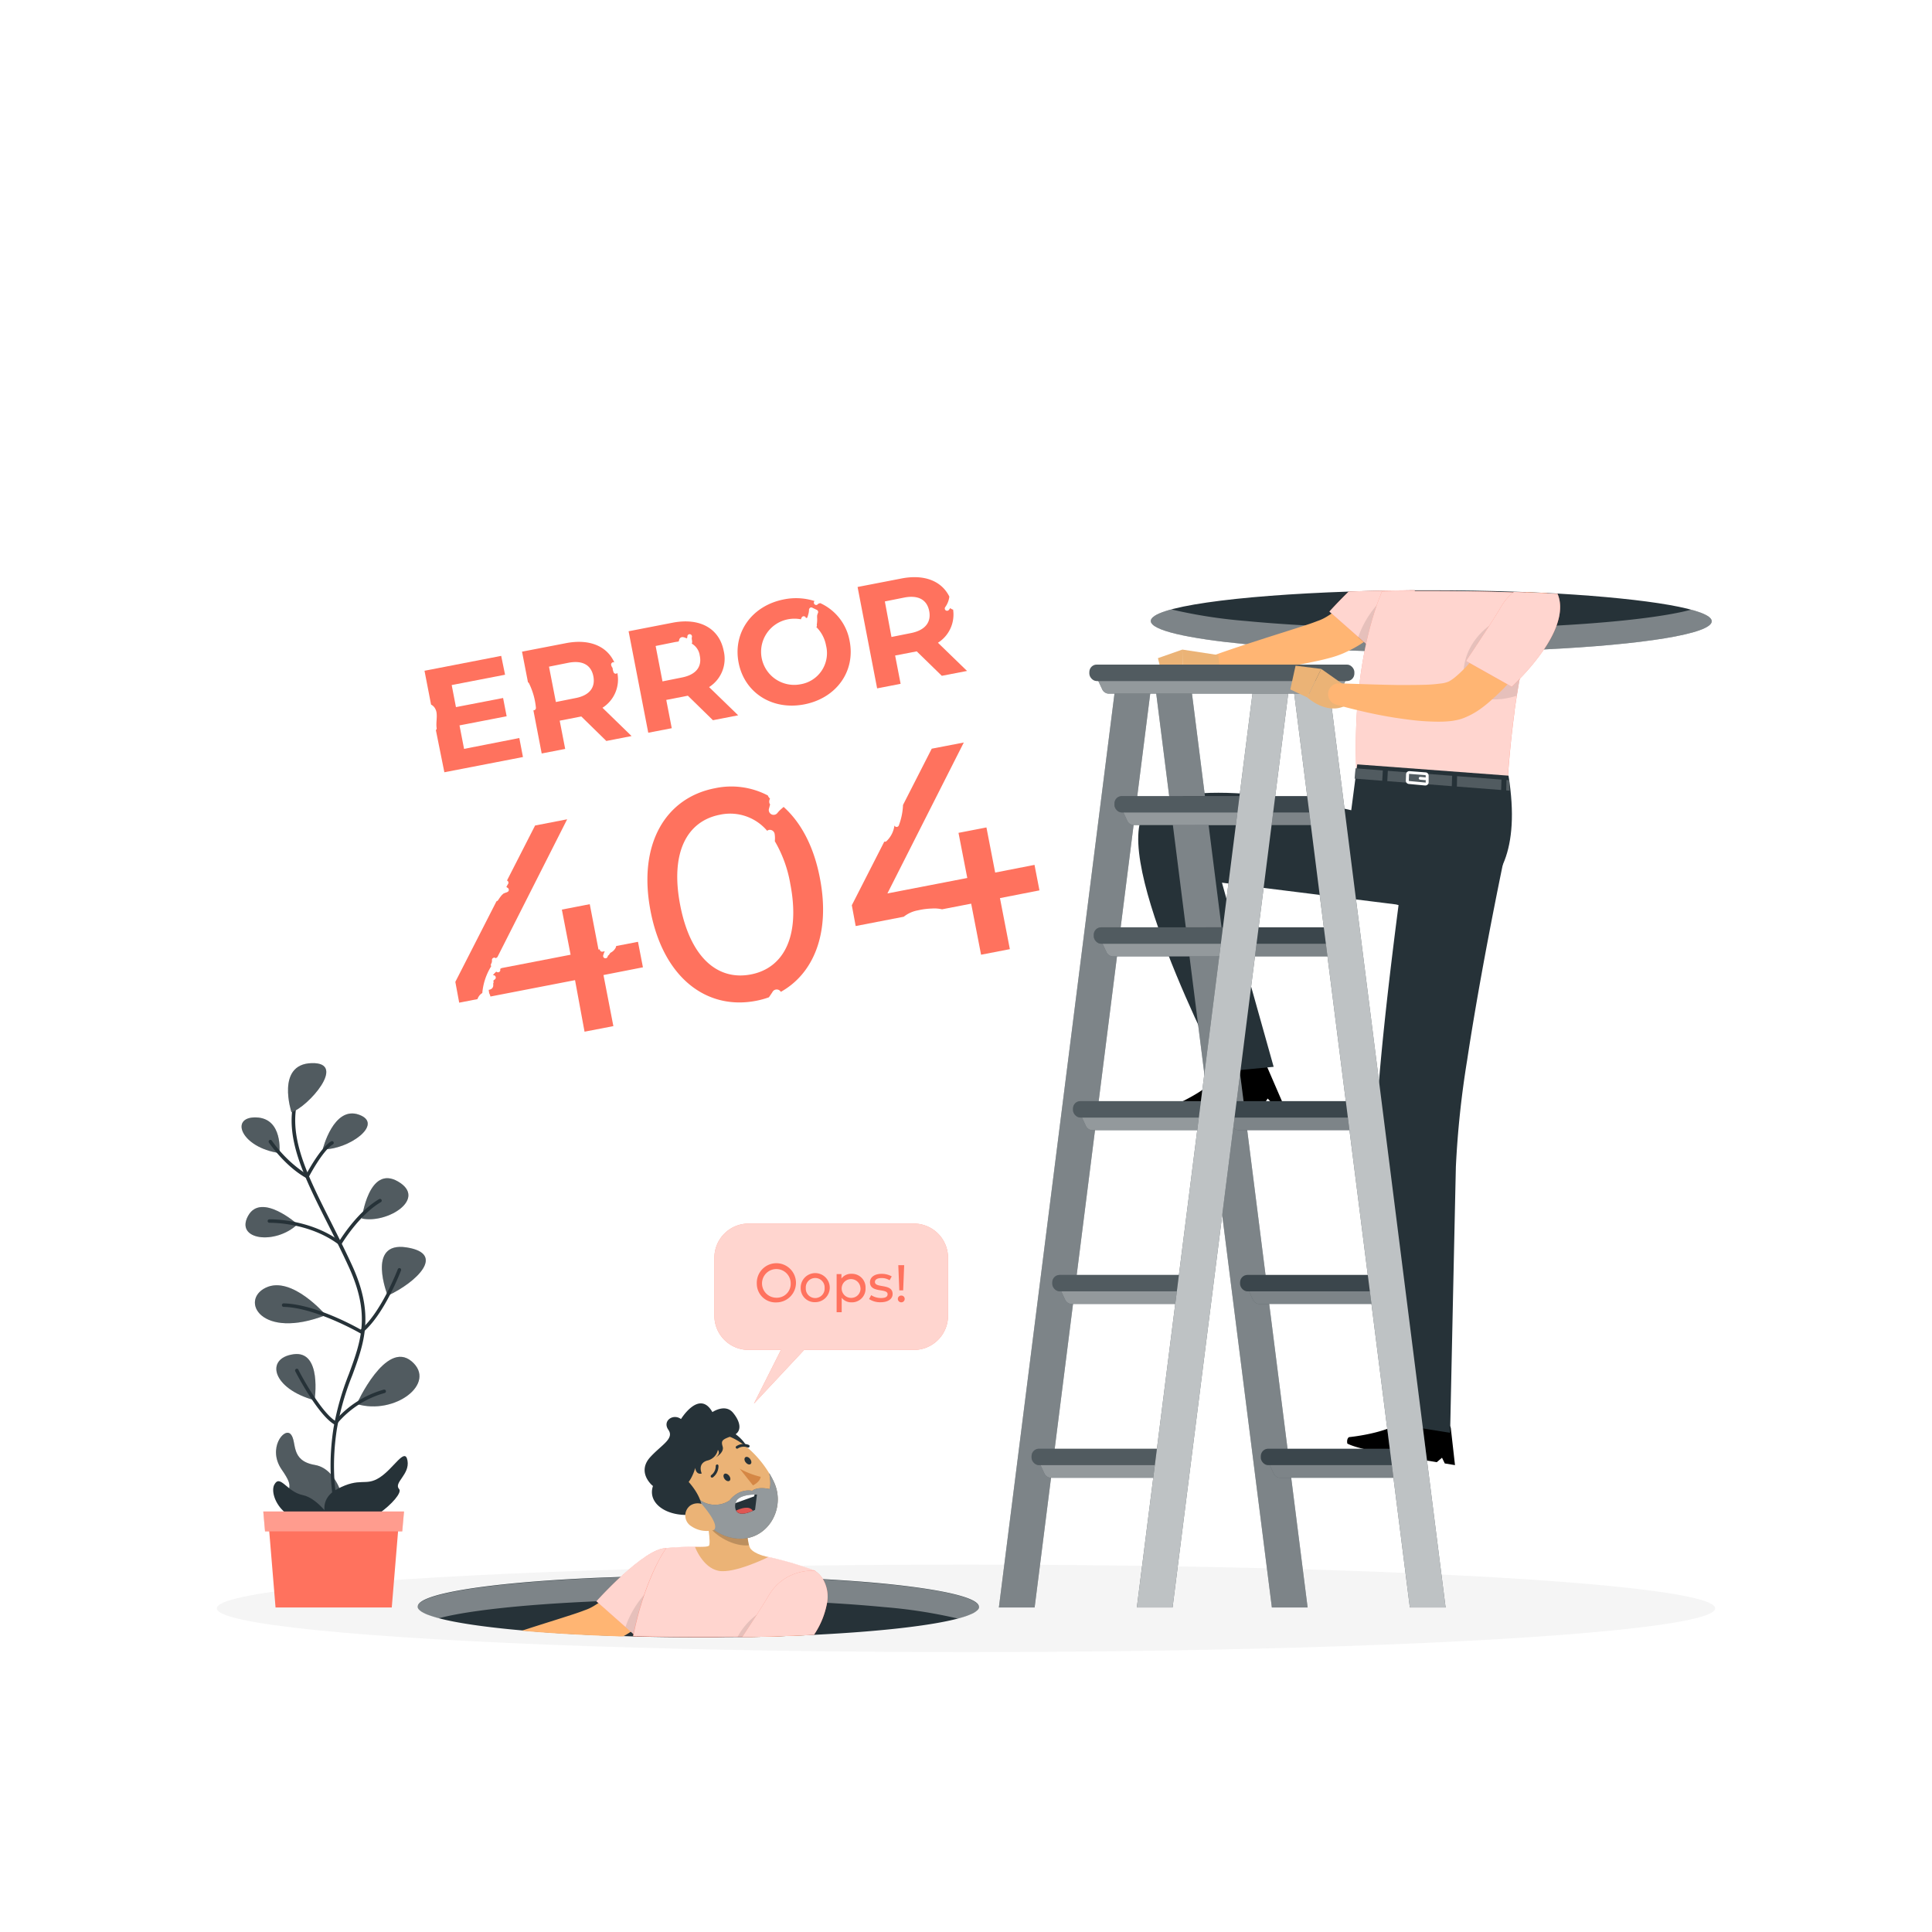 <svg class="animated" id="freepik_stories-404-error-with-portals" xmlns="http://www.w3.org/2000/svg" viewBox="0 0 500 500" version="1.1" xmlns:xlink="http://www.w3.org/1999/xlink" xmlns:svgjs="http://svgjs.com/svgjs"><style>svg#freepik_stories-404-error-with-portals:not(.animated) .animable {opacity: 0;}svg#freepik_stories-404-error-with-portals.animated #freepik--speech-bubble--inject-2 {animation: 1.5s Infinite  linear heartbeat;animation-delay: 0s;}            @keyframes heartbeat {                0% {                    transform: scale(1);                }                10% {                    transform: scale(1.1);                }                30% {                    transform: scale(1);                }                40% {                    transform: scale(1);                }                50% {                    transform: scale(1.1);                }                60% {                    transform: scale(1);                }                100% {                    transform: scale(1);                }            }        .animator-hidden { display: none; }</style><g id="freepik--Shadow--inject-2" class="animable" style="transform-origin: 250px 416.24px;"><ellipse id="freepik--path--inject-2" cx="250" cy="416.24" rx="193.89" ry="11.32" style="fill: rgb(245, 245, 245); transform-origin: 250px 416.24px;" class="animable"></ellipse></g><g id="freepik--Plant--inject-2" class="animable" style="transform-origin: 86.355px 345.573px;"><path d="M89.38,390.41S88,380.24,81.49,379.13s-4.55-6-6.24-7.94-6.12,3.71-2.33,9.16.69,3.73,2.33,8.79S90,398.85,89.38,390.41Z" style="fill: rgb(38, 50, 56); transform-origin: 80.415px 382.933px;" id="el9py6vfufhxi" class="animable"></path><g id="elaoxahbx11gi"><path d="M89.38,390.41S88,380.24,81.49,379.13s-4.55-6-6.24-7.94-6.12,3.71-2.33,9.16.69,3.73,2.33,8.79S90,398.85,89.38,390.41Z" style="fill: rgb(255, 255, 255); isolation: isolate; opacity: 0.2; transform-origin: 80.415px 382.933px;" class="animable"></path></g><path d="M89.11,397.47a.45.45,0,0,1-.41-.25c0-.11-5-10.69-2.4-27.55a70.69,70.69,0,0,1,4-14.09c3.15-8.58,5.63-15.36-.05-27.74-1.8-3.92-3.64-7.57-5.42-11.1-6.68-13.26-11.95-23.73-8-34.34a.45.45,0,0,1,.58-.26.43.43,0,0,1,.27.57c-3.79,10.24,1.41,20.56,8,33.62,1.78,3.54,3.62,7.2,5.43,11.13,5.84,12.72,3.17,20,.08,28.43a68.49,68.49,0,0,0-4,13.92c-2.57,16.56,2.28,26.91,2.33,27a.45.45,0,0,1-.21.6A.48.48,0,0,1,89.11,397.47Z" style="fill: rgb(38, 50, 56); transform-origin: 85.019px 339.79px;" id="elep8ka0oagfq" class="animable"></path><path d="M85.36,395s-4.21-6.34,1.86-9.6,7.29-.63,11-3,6.6-8,7.24-4.39-3.69,5.71-2.16,7.37S93.13,397.84,85.36,395Z" style="fill: rgb(38, 50, 56); transform-origin: 94.732px 386.153px;" id="elfwagllw4qzs" class="animable"></path><path d="M75.43,287.85s-4.09-12.45,5.23-12.71S79.7,286.52,75.43,287.85Z" style="fill: rgb(38, 50, 56); transform-origin: 79.493px 281.493px;" id="eluq9r7x8qfoj" class="animable"></path><path d="M83.53,297.43s2.78-11.33,9.39-8.94S90.12,297.64,83.53,297.43Z" style="fill: rgb(38, 50, 56); transform-origin: 89.351px 292.797px;" id="el5wwwbn2voit" class="animable"></path><path d="M72.31,298.41s1-9-6-9.22S62.39,297,72.31,298.41Z" style="fill: rgb(38, 50, 56); transform-origin: 67.438px 293.798px;" id="el2ceg5afyl4i" class="animable"></path><path d="M77,316.84s-9.42-8.4-12.81-2.15S71.28,322.24,77,316.84Z" style="fill: rgb(38, 50, 56); transform-origin: 70.265px 316.303px;" id="eluzwrc5jdlud" class="animable"></path><path d="M93.64,315.35s1.77-14,9.38-9.57S100.27,316.75,93.64,315.35Z" style="fill: rgb(38, 50, 56); transform-origin: 99.669px 310.228px;" id="elbgo7rfyhm2" class="animable"></path><path d="M100.34,335.32s-5.62-14.09,4.82-12.5S107.71,331.9,100.34,335.32Z" style="fill: rgb(38, 50, 56); transform-origin: 104.512px 329.007px;" id="ellafc477awbl" class="animable"></path><path d="M84.32,340.35S75.51,330,68.77,333.26,67.54,346.87,84.32,340.35Z" style="fill: rgb(38, 50, 56); transform-origin: 75.144px 337.544px;" id="elswoelia6hjd" class="animable"></path><path d="M92.32,363.36s7.51-16.68,14.19-11.06S102.25,366.32,92.32,363.36Z" style="fill: rgb(38, 50, 56); transform-origin: 100.44px 357.559px;" id="el7jm8pv5eokp" class="animable"></path><path d="M81.41,362.38s2-12.94-5.45-11.9S70.48,359.44,81.41,362.38Z" style="fill: rgb(38, 50, 56); transform-origin: 76.583px 356.4px;" id="elulyolic9vdi" class="animable"></path><g id="el5oausbmcp5"><g style="isolation: isolate; opacity: 0.2; transform-origin: 86.355px 319.555px;" class="animable"><path d="M75.43,287.85s-4.09-12.45,5.23-12.71S79.7,286.52,75.43,287.85Z" style="fill: rgb(255, 255, 255); transform-origin: 79.493px 281.493px;" id="el2b6hyoty9r3" class="animable"></path><path d="M83.53,297.43s2.78-11.33,9.39-8.94S90.12,297.64,83.53,297.43Z" style="fill: rgb(255, 255, 255); transform-origin: 89.351px 292.797px;" id="ele2x61x0hf" class="animable"></path><path d="M72.31,298.41s1-9-6-9.22S62.39,297,72.31,298.41Z" style="fill: rgb(255, 255, 255); transform-origin: 67.438px 293.798px;" id="elayq07zqp4jk" class="animable"></path><path d="M77,316.84s-9.42-8.4-12.81-2.15S71.28,322.24,77,316.84Z" style="fill: rgb(255, 255, 255); transform-origin: 70.265px 316.303px;" id="elro0pamy1r9n" class="animable"></path><path d="M93.64,315.35s1.77-14,9.38-9.57S100.27,316.75,93.64,315.35Z" style="fill: rgb(255, 255, 255); transform-origin: 99.669px 310.228px;" id="elv5uvimo4s3t" class="animable"></path><path d="M100.34,335.32s-5.62-14.09,4.82-12.5S107.71,331.9,100.34,335.32Z" style="fill: rgb(255, 255, 255); transform-origin: 104.512px 329.007px;" id="ely2hylbgtyf" class="animable"></path><path d="M84.32,340.35S75.51,330,68.77,333.26,67.54,346.87,84.32,340.35Z" style="fill: rgb(255, 255, 255); transform-origin: 75.144px 337.544px;" id="ellm27nnjh82a" class="animable"></path><path d="M92.32,363.36s7.51-16.68,14.19-11.06S102.25,366.32,92.32,363.36Z" style="fill: rgb(255, 255, 255); transform-origin: 100.44px 357.559px;" id="el3p56ibrrv9w" class="animable"></path><path d="M81.41,362.38s2-12.94-5.45-11.9S70.48,359.44,81.41,362.38Z" style="fill: rgb(255, 255, 255); transform-origin: 76.583px 356.4px;" id="elkzjj7rr5ey" class="animable"></path></g></g><path d="M79.47,304.92a.51.51,0,0,1-.22-.05c-5.52-3.09-9.49-8.93-9.65-9.17a.45.45,0,0,1,.12-.63.46.46,0,0,1,.63.12,32.63,32.63,0,0,0,8.94,8.66c.84-1.56,3.87-6.94,6.4-8.46a.45.45,0,1,1,.47.77c-2.69,1.61-6.26,8.45-6.29,8.52a.45.45,0,0,1-.27.22A.32.32,0,0,1,79.47,304.92Z" style="fill: rgb(38, 50, 56); transform-origin: 77.949px 299.957px;" id="elubj871ue9km" class="animable"></path><path d="M88,322.23a.42.42,0,0,1-.27-.09c-7.85-5.93-17.88-5.68-18-5.68a.48.48,0,0,1-.47-.44.45.45,0,0,1,.44-.46c.1,0,10.11-.26,18.15,5.56,1.05-1.67,5.08-7.74,10.26-10.79a.45.45,0,0,1,.46.78c-5.71,3.36-10.16,10.82-10.2,10.9a.46.46,0,0,1-.3.21Z" style="fill: rgb(38, 50, 56); transform-origin: 84.026px 316.249px;" id="el37su4vtg6sz" class="animable"></path><path d="M93.45,345.1a.46.46,0,0,1-.23-.06c-.11-.07-11.58-6.66-19.87-6.82a.46.46,0,0,1,0-.91c7.9.16,18.19,5.75,20,6.79,5.32-4.49,9.55-15.5,9.59-15.61a.45.45,0,1,1,.84.32c-.18.47-4.48,11.68-10.1,16.19A.48.48,0,0,1,93.45,345.1Z" style="fill: rgb(38, 50, 56); transform-origin: 88.388px 336.64px;" id="elf9rycy902ig" class="animable"></path><path d="M86.81,368.74a.49.49,0,0,1-.23-.06c-4.33-2.48-9.93-13.33-10.16-13.79a.45.45,0,0,1,.8-.42c0,.11,5.41,10.5,9.48,13.22a25.79,25.79,0,0,1,12.6-8.05.45.45,0,0,1,.56.3.46.46,0,0,1-.3.57,24.65,24.65,0,0,0-12.38,8A.47.47,0,0,1,86.81,368.74Z" style="fill: rgb(38, 50, 56); transform-origin: 88.124px 361.484px;" id="elkkr35rln1d" class="animable"></path><path d="M86,393.48s-3.61-5.74-7.68-6.56-5.83-5.51-7.33-2.69S73.63,396.41,86,393.48Z" style="fill: rgb(38, 50, 56); transform-origin: 78.348px 388.689px;" id="eljhflsnptcpd" class="animable"></path><polygon points="71.31 416.01 101.39 416.01 103.4 391.72 69.3 391.72 71.31 416.01" style="fill: rgb(255, 114, 94); transform-origin: 86.35px 403.865px;" id="elgg14o8zf4dq" class="animable"></polygon><polygon points="68.59 396.32 104.1 396.32 104.56 391.17 68.14 391.17 68.59 396.32" style="fill: rgb(255, 114, 94); transform-origin: 86.35px 393.745px;" id="elzbyhgllc9ml" class="animable"></polygon><g id="el5ze5rx8vmgn"><polygon points="68.59 396.32 104.1 396.32 104.56 391.17 68.14 391.17 68.59 396.32" style="fill: rgb(255, 255, 255); opacity: 0.3; transform-origin: 86.35px 393.745px;" class="animable"></polygon></g></g><g id="freepik--Frame--inject-2" class="animable animator-active animator-hidden" style="transform-origin: 186.655px 207.61px;"><path d="M280.47,208.42l-1.52.29a.61.61,0,0,1-.51-1l.06,0c-.43.19-.86.38-1.31.55a18.12,18.12,0,0,0,0,2L287,261l-36.54,7.08a.78.78,0,0,1,0,.22.61.61,0,0,1-.65.55c-.59-.11-1.19-.22-1.79-.3l-48.38,9.38a.57.57,0,0,1-.08.24,7.66,7.66,0,0,1-.61.88,1,1,0,0,1-.06.53,17.7,17.7,0,0,1-1.45,3.23,1.33,1.33,0,0,1-.8.53,1.13,1.13,0,0,1-.63-.05,6.68,6.68,0,0,0-.5,1.55l77.52-15,.07-.09a4.48,4.48,0,0,1,3.4-1.21,6.13,6.13,0,0,1,1.55-1.3,1.89,1.89,0,0,1,1.8-.15,1.93,1.93,0,0,1,.83,1,22,22,0,0,1,2.3-.16l11-2.14-10.75-55.43A7,7,0,0,1,280.47,208.42Z" style="fill: rgb(255, 114, 94); transform-origin: 244.745px 246.275px;" id="elk0f7c3z0zjs" class="animable"></path><path d="M180.26,135.91l.36.07,7.23-1.4c.8-.35,1.59-.72,2.36-1.05a13.89,13.89,0,0,1,4.62-1.27,7.35,7.35,0,0,1,2.81.42l62.18-12.05,5.77,29.74a.61.61,0,0,1,1.09.2,17.3,17.3,0,0,1,.54,4,5.34,5.34,0,0,1-.44,1.88l9.81,50.63c.59-.22,1.17-.46,1.75-.72a2.6,2.6,0,0,1,1.11-1.73,1.87,1.87,0,0,1,1.34-.1,7.24,7.24,0,0,0,.5-1.64,9.45,9.45,0,0,0,.19-2.09l-.39-2.05c0-.11-.09-.21-.14-.31a.53.53,0,0,1,0-.5l-10.32-53.22a.57.57,0,0,1-.18,0,2,2,0,0,1-1.87-.87,3,3,0,0,1-.25-1.88c.1-.75.29-1.49.44-2.23a5.86,5.86,0,0,0,.14-2,.55.55,0,0,1,.26-.59l-4.58-23.61L174.92,131a10.56,10.56,0,0,1-5.49,1.43.54.54,0,0,1-.44-.28l-44.49,8.63a.64.64,0,0,1-.47.48l-2.34.45a1.93,1.93,0,0,1-.31,1,.56.56,0,0,1-.19.36,5.66,5.66,0,0,0-.44.4c-.27.25-.53.52-.81.76a.77.77,0,0,1-.34.19.62.62,0,0,1-.57-.2.64.64,0,0,1-.15-.44.85.85,0,0,1,0-.17c-.36,0-.72,0-1.07-.09a.62.62,0,0,1-.55-.65.6.6,0,0,1,.64-.55,8.75,8.75,0,0,0,1.14.09h.3a.57.57,0,0,0,.13,0h0a1.25,1.25,0,0,1-.76-.41.35.35,0,0,1,0-.08l-25.76,5a.72.72,0,0,1,.34.09.61.61,0,0,1,.16.83,5.57,5.57,0,0,1-.69.76l-.07.08h0c0-.05.06,0,0,0a1.67,1.67,0,0,0-.12.16s0,.08,0,.11a.36.36,0,0,0,0,.1.13.13,0,0,0,0,.06.62.62,0,0,1-.94.45l0,0h0a.58.58,0,0,0-.17-.06,1.39,1.39,0,0,0-.19-.06,1.53,1.53,0,0,1-.22.8.56.56,0,0,1-.52.24,5.41,5.41,0,0,1-.56,1.61,4.15,4.15,0,0,1-1.2,1.3l0,0a2,2,0,0,1,.24.42l38.3-7.42,0-.06a2.64,2.64,0,0,1,.62-.71,1.33,1.33,0,0,1,1.16-.21,2.78,2.78,0,0,1,.87.45l49.59-9.61A.6.6,0,0,1,180.26,135.91Z" style="fill: rgb(255, 114, 94); transform-origin: 185.126px 160.31px;" id="elnfs7zgc5y1r" class="animable"></path><path d="M113.57,294.64l-9-46.35a.6.6,0,0,1-.65.17.6.6,0,0,1-.37-.76,3.91,3.91,0,0,1,.67-1.21L92.43,185.58l-.11-.19a6.07,6.07,0,0,1-.51-1.56,4.22,4.22,0,0,0-.62,0,.61.61,0,0,1-.71-.64,6.47,6.47,0,0,1,.86-3.29l-4.78-24.64a3.17,3.17,0,0,1-.21-.41l-.24-.45a.54.54,0,0,1-.47-.3.6.6,0,0,1,.27-.8,2,2,0,0,0,.67-.43,2,2,0,0,0,.33-.52,4,4,0,0,0,.25-1.32,1.93,1.93,0,0,1-.32-.68,2.26,2.26,0,0,1,.09-1,.45.45,0,0,1,.13-.22c0-.38-.06-.76-.08-1.14l-7.65,1.48,21.83,112.62a.5.5,0,0,1,.65.16,3.28,3.28,0,0,1,.87,2.25,2.43,2.43,0,0,1-.14.48.57.57,0,0,1,.2.66,2.92,2.92,0,0,0-.27,1.86,12.06,12.06,0,0,0,.51,1.75,4.65,4.65,0,0,1,.14,3l5.7,29.43,1.62-.32a23.24,23.24,0,0,1,2.78-.73.5.5,0,0,1,.09-.4,9.2,9.2,0,0,1,.76-.78.65.65,0,0,1,0-.31,3.26,3.26,0,0,1,1.11-1.76,2.56,2.56,0,0,1,1.74-.49,4.08,4.08,0,0,1,2.94,1.87c1.64-.4,3.41-1,5-.19l62.16-12a2.73,2.73,0,0,1,.1-.48,4.58,4.58,0,0,1,1.37-2.09.59.59,0,0,1,.7-.05.54.54,0,0,1,.92,0l.25.3.11.1h0l.19.13,0,0h0l.21.1a2.85,2.85,0,0,1,0-1.78,2.51,2.51,0,0,1,1.38-1.46.59.59,0,0,1,.36-.93.61.61,0,0,1,.47,1.07l.07.08a.6.6,0,0,1-.27.8l-.23.11-.13.07s0,0,0,0l-.07.05-.16.14,0,0,0,0-.06.07-.1.15,0,.06a1.66,1.66,0,0,0-.06.16h0a3.82,3.82,0,0,1,.69-.7,2.48,2.48,0,0,1,.56-.29c.49-1.08.95-2.18,1.41-3.26Z" style="fill: rgb(255, 114, 94); transform-origin: 137.03px 224.835px;" id="el9ioas4ydxz" class="animable"></path></g><g id="freepik--Number--inject-2" class="animable" style="transform-origin: 193.425px 229.58px;"><path d="M128.35,248a1.43,1.43,0,0,1,.37-.29l18.06-35.68-8.3,1.61-7.28,14.25a.5.5,0,0,1,.13.05.61.61,0,0,1,.16.83c-.17.25-.3.52-.45.78.13.08.25.18.38.25a.6.6,0,0,1,.25.62.61.61,0,0,1-.47.47L131,231l-.05,0-.06,0-.39.18-.09,0h0l-.14.11-.31.27-.16.17h0l-.07.08-.28.36c-.2.27-.38.55-.57.83a.62.62,0,0,1-.39.25l-10.65,20.86,1,5.38,4.73-.92a3.07,3.07,0,0,1,.74-1.19,2.94,2.94,0,0,1,.52-.39.41.41,0,0,1,0-.11,15.59,15.59,0,0,1,2.3-6.82.62.62,0,0,1,0-.67,1.47,1.47,0,0,0,.18-.94A.62.62,0,0,1,128.35,248Z" style="fill: rgb(255, 114, 94); transform-origin: 132.31px 235.76px;" id="el8d0d62u9935" class="animable"></path><path d="M159.46,244.83a1.11,1.11,0,0,1-.12.43,2.92,2.92,0,0,1-1.37,1.32c-.12.18-.25.35-.36.52a.56.56,0,0,1-.26.2c0,.09-.07.19-.09.28a.6.6,0,1,1-1.13-.4,6.37,6.37,0,0,1,.38-1l-.57.11a.61.61,0,0,1-.7-.47.22.22,0,0,1,0-.14l-.35.07L152.63,234l-7.22,1.4,2.26,11.68-17.87,3.46c-.12.06-.23.15-.35.22l0,.08a.6.6,0,0,1-1,.61,6.82,6.82,0,0,0-.91.95.58.58,0,0,1,.59.17.59.59,0,0,1,0,.84l-.48.4a.65.65,0,0,1,0,.67h0v0l0,.07v0a.41.41,0,0,0,0,.11c0,.14,0,.29,0,.44a1.12,1.12,0,0,1-.33.71,1.51,1.51,0,0,1-.77.35h-.07a8.67,8.67,0,0,0,.13.89,4.36,4.36,0,0,1,.32.85l21.89-4.24L151.28,267l7.46-1.44-2.56-13.22,10.21-2-1.28-6.6Z" style="fill: rgb(255, 114, 94); transform-origin: 146.435px 250.5px;" id="elwgxgs4dkzlq" class="animable"></path><path d="M202.8,208.83l-.48.42c-.23.2-.45.4-.66.61l-.27.3,0,0-.15.18a1.25,1.25,0,0,1-2.21-1.12l.28-1.06s-.08-.08-.11-.14a1,1,0,0,1-.12-.49,1,1,0,0,1,.06-.48c0-.12.09-.24.14-.36a2.77,2.77,0,0,1-.54-.73l0-.08A20.32,20.32,0,0,0,185,204c-12.6,2.44-20,14.25-16.64,31.76s14.7,25.69,27.3,23.25a22,22,0,0,0,3.33-.91c.35-.5.7-1,1-1.49a1.24,1.24,0,0,1,2.09.08c8.47-4.72,12.87-15.19,10.11-29.43C210.62,219,207.24,212.8,202.8,208.83Zm-8.46,43.35c-8.45,1.64-15.63-4.14-18.3-17.9s1.83-21.8,10.28-23.43A12.53,12.53,0,0,1,198.53,215a1.45,1.45,0,0,1,.47-.22,1.27,1.27,0,0,1,1.47,1,6.89,6.89,0,0,1,.05,1.92,32.66,32.66,0,0,1,4,11C207.21,242.51,202.71,250.56,194.34,252.18Z" style="fill: rgb(255, 114, 94); transform-origin: 190.281px 231.488px;" id="el0clyenoy789" class="animable"></path><path d="M257.55,225.82l-2.26-11.68-7.23,1.4,2.27,11.68-20.67,4,19.77-39.06-8.3,1.6-7.43,14.56a16.6,16.6,0,0,1-1.09,5.31.61.61,0,0,1-1.13,0,6.8,6.8,0,0,1-2.06,4.06.54.54,0,0,1-.56.11l-8.41,16.48,1,5.38,12.44-2.41a8.18,8.18,0,0,1,3.65-1.65,18.68,18.68,0,0,1,3.57-.47,9,9,0,0,1,2.69.2l7.54-1.46,2.56,13.21,7.45-1.44-2.56-13.21,10.22-2-1.28-6.6Z" style="fill: rgb(255, 114, 94); transform-origin: 244.73px 219.62px;" id="elupcwzegmlab" class="animable"></path></g><g id="freepik--Text--inject-2" class="animable" style="transform-origin: 180.065px 174.615px;"><path d="M120.1,193.81l-1.18-6.08,12.2-2.36-.92-4.73L118,183l-1.1-5.71,13.81-2.67-1-4.88-19.85,3.85,1.7,8.76a2.53,2.53,0,0,1,.79.63,3.05,3.05,0,0,1,.65,1.66c.13,1.25-.18,2.54,0,3.75a.53.53,0,0,1-.2.55L115,199.86l20.34-3.94L134.4,191Z" style="fill: rgb(255, 114, 94); transform-origin: 122.6px 184.8px;" id="elfe56y7b6n7n" class="animable"></path><path d="M155.92,183.17a8.65,8.65,0,0,0,3.85-9,.63.63,0,0,1-.38.19.59.59,0,0,1-.57-.33,3.69,3.69,0,0,1-.27-1c0-.05,0-.09,0-.14a2.13,2.13,0,0,1-.39-.8.62.62,0,0,1,.48-.7.45.45,0,0,1,.36.06c-1.91-4.27-6.51-6.17-12.53-5l-11.37,2.2,1.54,7.93a.51.51,0,0,1,.27.27,18.11,18.11,0,0,1,1.78,6.27.62.62,0,0,1-.48.7.5.5,0,0,1-.17,0L140.19,195l6.08-1.18-1.42-7.31,5.59-1.09,6.48,6.34,6.53-1.27Zm-7.06-2.49-5,1-1.78-9.15,5-1c3.71-.72,5.92.6,6.48,3.49S152.58,180,148.86,180.68Z" style="fill: rgb(255, 114, 94); transform-origin: 149.275px 180.555px;" id="elv5x484e387e" class="animable"></path><path d="M183.51,177.82a8.68,8.68,0,0,0,3.79-9.34c-1.14-5.89-6.23-8.68-13.25-7.32l-11.37,2.21,5.09,26.26,6.08-1.17-1.42-7.32,5.59-1.09,6.49,6.34,6.53-1.27Zm-7.06-2.48-5,1-1.77-9.16,4.95-1c.31-.06.61-.1.89-.13l.19-.16a2.16,2.16,0,0,1,.1-.44.88.88,0,0,1,.86-.57,2.33,2.33,0,0,1,1,.34.58.58,0,0,1,.19-.15,2.86,2.86,0,0,1,.07-.57.6.6,0,0,1,1.13.4c-.12.46.1.87.06,1.34a.93.93,0,0,1-.1.32,4.25,4.25,0,0,1,2.08,3.12C181.7,172.53,180.16,174.62,176.45,175.34Z" style="fill: rgb(255, 114, 94); transform-origin: 176.86px 175.225px;" id="elmfyu2dxw168" class="animable"></path><path d="M212.28,156.09l-.31.08a1,1,0,0,0-.21.1.27.27,0,0,0-.08.07v0a.69.69,0,0,1-.34.22.6.6,0,0,1-.45-.1.53.53,0,0,1-.25-.38.6.6,0,0,1,.09-.45s.06-.05.08-.08a15.76,15.76,0,0,0-7.92-.43c-8.3,1.61-13.25,8.57-11.74,16.37s8.71,12.41,17,10.8,13.26-8.53,11.74-16.37A13.32,13.32,0,0,0,212.28,156.09Zm-5.12,21a8.56,8.56,0,0,1-3.26-16.81,8.84,8.84,0,0,1,3.4,0c0-.14.09-.28.14-.4a.6.6,0,0,1,.69-.38.54.54,0,0,1,.44.45l.35-.09c.08-.25.16-.49.23-.74s.08-.29.11-.43a1.6,1.6,0,0,0,.05-.21l0-.07h0l.06-.36v-.13c-.06-.4.36-.88.79-.67l1.19.57a.62.62,0,0,1,.36.77,3.66,3.66,0,0,0-.18.46c0,.05,0,.11-.05.16v0s0,0,0,.07a4.36,4.36,0,0,0,0,.72,8.82,8.82,0,0,1-.1,1.7.52.52,0,0,1,0,.41.42.42,0,0,1-.11.18,8.94,8.94,0,0,1,2.51,4.77A8.16,8.16,0,0,1,207.16,177.09Z" style="fill: rgb(255, 114, 94); transform-origin: 205.521px 168.707px;" id="el1afucakxjur" class="animable"></path><path d="M246.66,157.75a.38.38,0,0,0-.1,0,2,2,0,0,1-.65-.38,3.19,3.19,0,0,1-.31.44.62.62,0,0,1-.83.16.6.6,0,0,1-.16-.83,5.78,5.78,0,0,0,1.08-2.74c-2-4.06-6.51-5.83-12.38-4.69l-11.37,2.2L227,178.15l6.08-1.18-1.42-7.32,5.59-1.08,6.49,6.33,6.53-1.26-7.53-7.3A8.62,8.62,0,0,0,246.66,157.75Zm-10.95,6.1-5,1L229,155.65l5-1c3.72-.72,5.92.61,6.48,3.5S239.42,163.13,235.71,163.85Z" style="fill: rgb(255, 114, 94); transform-origin: 236.105px 163.76px;" id="el2y2jy5iby6e" class="animable"></path></g><g id="freepik--speech-bubble--inject-2" class="animable" style="transform-origin: 215.115px 339.96px;"><path d="M193.77,316.66h42.74a8.84,8.84,0,0,1,8.84,8.85v15a8.84,8.84,0,0,1-8.84,8.85h-28.4l-13,13.9,7-13.9h-8.38a8.85,8.85,0,0,1-8.85-8.85v-15A8.85,8.85,0,0,1,193.77,316.66Z" style="fill: rgb(255, 114, 94); transform-origin: 215.115px 339.96px;" id="elvq9xw7l8hyp" class="animable"></path><g id="el9vu7a2ni5om"><path d="M193.77,316.66h42.74a8.84,8.84,0,0,1,8.84,8.85v15a8.84,8.84,0,0,1-8.84,8.85h-28.4l-13,13.9,7-13.9h-8.38a8.85,8.85,0,0,1-8.85-8.85v-15A8.85,8.85,0,0,1,193.77,316.66Z" style="fill: rgb(255, 255, 255); opacity: 0.7; transform-origin: 215.115px 339.96px;" class="animable"></path></g><path d="M195.86,332.18a5.07,5.07,0,1,1,5.08,4.88A4.84,4.84,0,0,1,195.86,332.18Zm8.77,0a3.71,3.71,0,1,0-3.69,3.67A3.58,3.58,0,0,0,204.63,332.18Z" style="fill: rgb(255, 114, 94); transform-origin: 200.926px 331.993px;" id="elt7e84vs37yh" class="animable"></path><path d="M207.22,333.34A3.76,3.76,0,1,1,211,337,3.6,3.6,0,0,1,207.22,333.34Zm6.19,0a2.44,2.44,0,1,0-4.87,0,2.44,2.44,0,1,0,4.87,0Z" style="fill: rgb(255, 114, 94); transform-origin: 210.979px 333.242px;" id="el1qudyr3on0f" class="animable"></path><path d="M224,333.34a3.51,3.51,0,0,1-3.65,3.7,3.08,3.08,0,0,1-2.52-1.18v3.74h-1.31v-9.87h1.25v1.15a3.08,3.08,0,0,1,2.58-1.22A3.51,3.51,0,0,1,224,333.34Zm-1.32,0a2.43,2.43,0,1,0-2.44,2.55A2.39,2.39,0,0,0,222.7,333.34Z" style="fill: rgb(255, 114, 94); transform-origin: 220.263px 334.629px;" id="el074q6c9rremk" class="animable"></path><path d="M224.92,336.19l.54-1a4.73,4.73,0,0,0,2.54.74c1.21,0,1.71-.36,1.71-1,0-1.62-4.56-.21-4.56-3.09,0-1.29,1.16-2.17,3-2.17a5.25,5.25,0,0,1,2.63.66l-.56,1a3.76,3.76,0,0,0-2.08-.57c-1.15,0-1.71.42-1.71,1,0,1.7,4.58.31,4.58,3.12,0,1.3-1.2,2.14-3.12,2.14A5.17,5.17,0,0,1,224.92,336.19Z" style="fill: rgb(255, 114, 94); transform-origin: 227.965px 333.346px;" id="elwifr1lzula" class="animable"></path><path d="M232.36,336.16a.87.87,0,0,1,.9-.87.85.85,0,0,1,.87.87.87.87,0,0,1-.87.88A.88.88,0,0,1,232.36,336.16Zm.12-8.74H234l-.26,6.52h-1Z" style="fill: rgb(255, 114, 94); transform-origin: 233.245px 332.23px;" id="eltn89ua7evhp" class="animable"></path></g><g id="freepik--character-part-2--inject-2" class="animable" style="transform-origin: 350.755px 284.385px;"><path d="M443,160.78c0,3.26-17.83,6.06-43.37,7.29l-2.05.1-2.76.11c-3.83.15-7.81.26-11.91.35l-1.84,0h-1c-3.15.05-6.37.07-9.64.07-5.92,0-11.67-.08-17.18-.22l-4-.13c-10.05-.33-19.17-.9-26.85-1.64-15.07-1.46-24.58-3.59-24.58-6,0-3.59,21.6-6.61,51.31-7.61l2.33-.08q3.11-.09,6.31-.15c2.57-.05,5.19-.08,7.84-.1h4.83c7.48,0,14.7.12,21.49.36l3.22.11,4.19.18h0l1.09.06,2.79.14C426.75,155,443,157.67,443,160.78Z" style="fill: rgb(38, 50, 56); transform-origin: 370.41px 160.735px;" id="el8o9sv3f8323" class="animable"></path><g id="eln87gkdea4t"><path d="M443,160.78c0,3.26-17.83,6.06-43.37,7.29l-2.05.1-2.76.11c-3.83.15-7.81.26-11.91.35l-1.84,0h-1c-3.15.05-6.37.07-9.64.07-5.92,0-11.67-.08-17.18-.22l-4-.13c-10.05-.33-19.17-.9-26.85-1.64-15.07-1.46-24.58-3.59-24.58-6,0-1.06,1.89-2.08,5.32-3a129,129,0,0,0,19.26,3c7.68.74,16.8,1.31,26.85,1.64l4,.13c5.51.14,11.26.22,17.18.22,3.27,0,6.49,0,9.64-.07h1l1.84,0c4.1-.09,8.08-.2,11.91-.35l2.76-.11,2.05-.1c17.23-.83,30.94-2.37,38.05-4.29C441.06,158.71,443,159.71,443,160.78Z" style="fill: rgb(255, 255, 255); opacity: 0.4; transform-origin: 370.41px 163.205px;" class="animable"></path></g><path d="M365.5,152.84a5.65,5.65,0,0,1-1.28,3.25c-.83,1-1.54,1.76-2.35,2.59-.48.49-1,1-1.45,1.44-.32.33-.65.64-1,.94a55,55,0,0,1-5.36,4.36l-.33.23-.87.58a32.94,32.94,0,0,1-3.74,2.16c-.48.24-1,.47-1.48.69a26.25,26.25,0,0,1-3.69,1.24c-1.12.3-2.19.56-3.25.78-1.49.33-3,.63-4.43.9-2.73.53-5.45,1-8.19,1.4-2.33.35-4.66.68-7,1-1.88.23-3.76.43-5.66.59a2.64,2.64,0,0,1-.63,0,2.81,2.81,0,0,1-2.42-2.55,2.41,2.41,0,0,1,0-.38,2.79,2.79,0,0,1,1.85-2.5h0l.24-.08c2.59-.93,5.19-1.81,7.8-2.66l3.95-1.28c4-1.3,8-2.52,11.89-3.81,1-.32,1.93-.65,2.82-1a11.34,11.34,0,0,0,2.2-1c.45-.26.9-.55,1.36-.86a34.07,34.07,0,0,0,2.91-2.19c1.32-1.09,2.64-2.29,3.93-3.54q3.11-.09,6.31-.15C360.23,152.89,362.85,152.86,365.5,152.84Z" style="fill: rgb(255, 181, 115); transform-origin: 338.931px 163.924px;" id="eljol0klllfa" class="animable"></path><path d="M365.62,156.88c-.07.21-.15.41-.23.61s-.17.4-.27.6a5.12,5.12,0,0,1-.3.57l-.33.57,0,.05q-.34.53-.72,1c-.27.35-.55.69-.85,1l-.28.31a17.13,17.13,0,0,1-1.38,1.32c-.16.15-.33.29-.5.42a1.35,1.35,0,0,1-.19.16l0,0h0a31,31,0,0,1-4.8,3.15l-.61.31h0l-.6.3-.23.1-.73-.64-.62-.56-1.4-1.24-7-6.17-.53-.47s2.14-2.39,5-5.18l2.33-.08q3.11-.09,6.31-.15c2.57-.05,5.19-.08,7.84-.1h.58A9.46,9.46,0,0,1,365.62,156.88Z" style="fill: rgb(255, 114, 94); transform-origin: 355.105px 160.055px;" id="el55iuskfubao" class="animable"></path><g id="elgimoyi93b16"><path d="M365.63,156.88a6.44,6.44,0,0,1-.24.61q-.12.3-.27.6a5.12,5.12,0,0,1-.3.57l-.33.57,0,.05q-.34.53-.72,1c-.27.35-.55.69-.85,1l-.28.31a17.13,17.13,0,0,1-1.38,1.32c-.16.15-.33.29-.5.42a1.35,1.35,0,0,1-.19.16l0,0a31,31,0,0,1-4.8,3.15l-.61.31h0l-.6.3-.23.1-.73-.64-.62-.56-1.4-1.24-7-6.17-.53-.47s2.14-2.39,5-5.18l2.33-.08q3.11-.09,6.31-.15c2.57-.05,5.19-.08,7.84-.1h.59A9.45,9.45,0,0,1,365.63,156.88Z" style="fill: rgb(255, 255, 255); opacity: 0.7; transform-origin: 355.11px 160.055px;" class="animable"></path></g><g id="ely7vjzuo7b3"><path d="M360.5,163.56a30.46,30.46,0,0,1-6.27,3.87L351.48,165A24.54,24.54,0,0,1,359,154C360.25,156.32,360.65,161.17,360.5,163.56Z" style="opacity: 0.1; transform-origin: 356.005px 160.715px;" class="animable"></path></g><path d="M315.28,169.53,306,168.11l.07,8.22s6.36,1.91,9.73-2.41Z" style="fill: rgb(235, 179, 118); transform-origin: 310.9px 172.43px;" id="elbuarhwq2v2v" class="animable"></path><polygon points="299.67 170.33 301.2 176.44 306.06 176.33 305.99 168.11 299.67 170.33" style="fill: rgb(235, 179, 118); transform-origin: 302.865px 172.275px;" id="el1usyzelweno" class="animable"></polygon><path d="M399.23,153.47c-.08.21-.17.42-.25.64-.24.61-.47,1.23-.69,1.85-.14.38-.27.76-.4,1.15s-.27.78-.39,1.17c-.37,1.16-.73,2.33-1.08,3.52a1.33,1.33,0,0,1-.05.19c-.38,1.32-.72,2.67-1.05,4l0,.16c-.17.7-.35,1.4-.51,2.11-.08.32-.15.63-.22.95-.27,1.23-.53,2.47-.77,3.7h0c-.09.46-.18.92-.26,1.37s-.19,1-.27,1.43c0,.1,0,.2-.05.3-.05.26-.1.52-.14.78-.13.73-.25,1.45-.37,2.16,0,.11,0,.21-.05.32l-.12.75c-.24,1.46-.45,2.89-.64,4.28a2,2,0,0,0,0,.24c-.21,1.53-.39,3-.55,4.43-.07.59-.14,1.17-.2,1.74-.09.8-.17,1.57-.24,2.32-.06.55-.11,1.09-.16,1.61s-.09,1-.13,1.43-.08.92-.12,1.35c-.1,1.22-.18,2.32-.25,3.27,0,.42-.05.8-.08,1.16-.08,1.33-.12,2.26-.14,2.68,0,.17,0,.26,0,.26l-17.73-1.63-.26,0-3-.28-4.51-.42h0L359,202l-1.31-.12-6.63-.61c0-.63-.06-1.24-.07-1.86v0c0-.17,0-.34,0-.51-.19-5.46-.09-10.47.2-15q.24-3.56.62-6.77c.36-3.08.81-5.91,1.32-8.52.11-.59.23-1.17.35-1.73h0c.08-.39.16-.76.25-1.13a88,88,0,0,1,2.48-8.88h0c.48-1.4,1-2.67,1.43-3.82,2.57-.05,5.19-.08,7.84-.1h4.83c7.48,0,14.7.12,21.49.36l3.22.11Z" style="fill: rgb(255, 114, 94); transform-origin: 375.061px 178.87px;" id="elj4nrsptdeg" class="animable"></path><g id="elsjk22l15hp"><path d="M399.23,153.47c-.08.21-.17.42-.25.64-.24.61-.47,1.23-.69,1.85-.14.38-.27.76-.4,1.15s-.27.78-.39,1.17l0,.07c-.37,1.14-.71,2.28-1.05,3.45a1.33,1.33,0,0,1-.05.19c-.48,1.7-.93,3.43-1.35,5.17-.09.37-.17.75-.25,1.12s-.15.63-.22.95c-.27,1.23-.53,2.47-.77,3.7q-.15.69-.27,1.38c-.09.47-.18.95-.26,1.42,0,.1,0,.21-.06.31-.05.26-.1.52-.14.78-.13.73-.25,1.45-.37,2.16,0,.11,0,.21-.05.32l-.12.75c-.23,1.46-.45,2.89-.64,4.28a2,2,0,0,0,0,.24c-.21,1.53-.39,3-.55,4.43-.07.59-.14,1.17-.2,1.74-.09.8-.17,1.57-.24,2.32-.06.55-.11,1.09-.16,1.61s-.09,1-.13,1.43-.08.92-.12,1.35c-.1,1.22-.18,2.32-.25,3.27,0,.42-.05.8-.08,1.16-.08,1.33-.12,2.26-.14,2.68,0,.17,0,.26,0,.26l-17.73-1.63-.26,0-3-.28-4.51-.42h0L359,202l-1.31-.12-6.63-.61c0-.63-.06-1.24-.07-1.86v0c0-.17,0-.34,0-.51-.19-5.46-.09-10.47.2-15q.24-3.56.62-6.77c.36-3.08.81-5.91,1.32-8.52.11-.59.23-1.17.35-1.73h0c.08-.39.16-.76.25-1.13a88,88,0,0,1,2.48-8.88h0c.48-1.4,1-2.67,1.43-3.82,2.57-.05,5.19-.08,7.84-.1h4.83c7.48,0,14.7.12,21.49.36l3.22.11Z" style="fill: rgb(255, 255, 255); opacity: 0.7; transform-origin: 375.061px 178.885px;" class="animable"></path></g><path d="M303.5,286.2S316,281,316.43,275.85a.89.89,0,0,1,1-.85l9.54.58a1.27,1.27,0,0,1,1.05.74l3.82,8.83-2.65.36-1.11-1.21-1,1.5c-14.36,2-20.58,2.65-23.54,2.15C303,286.74,303.5,286.2,303.5,286.2Z" id="elifhk6uwr6o" class="animable" style="transform-origin: 317.565px 281.552px;"></path><path d="M362.09,234.27c-.55-.12-.85-.21-.85-.21l-45-5.62,13.38,47.65L316,277.39s-31.08-59.95-18.38-68.6,52.08.9,52.08.9l1.55-11.87,39.15,2.92C396.69,239.87,367.49,235.4,362.09,234.27Z" style="fill: rgb(38, 50, 56); transform-origin: 342.927px 237.605px;" id="el71zcqzfctof" class="animable"></path><path d="M349.12,371.93s13.48-1.29,15.39-6.13a.89.89,0,0,1,1.17-.53l9,3.34a1.27,1.27,0,0,1,.79,1l1.08,9.56-2.64-.43-.72-1.48-1.36,1.15c-14.3-2.31-20.46-3.46-23.14-4.81C348.44,372.28,349.12,371.93,349.12,371.93Z" id="el2lsy1kv9sy" class="animable" style="transform-origin: 362.592px 372.188px;"></path><path d="M390.79,214.92h0c-.06.24-1.69,7.74-3.82,18.49-.12.61-.24,1.25-.37,1.88-1,5.11-2.1,10.86-3.18,16.85-1.32,7.29-2.63,15-3.73,22.27a243.11,243.11,0,0,0-2.91,27.51c-.52,23.17-1.49,68.89-1.49,68.89l-12.47-2s-6.89-48.76-6.81-72.37c.06-15,3.78-45.91,6.32-65.13,1.28-9.86,2.26-16.66,2.26-16.66l14.13.13Z" style="fill: rgb(38, 50, 56); transform-origin: 373.4px 292.73px;" id="elrhh64hgbux" class="animable"></path><polygon points="389.81 204.55 390.64 204.62 390.6 201.91 389.87 201.86 389.81 204.55" style="fill: rgb(38, 50, 56); transform-origin: 390.225px 203.24px;" id="eln9e9c4fjtte" class="animable"></polygon><polygon points="359.03 202.16 375.73 203.46 375.81 200.77 359.17 199.49 359.03 202.16" style="fill: rgb(38, 50, 56); transform-origin: 367.42px 201.475px;" id="elqzz8xtuzp2m" class="animable"></polygon><polygon points="357.88 199.39 350.82 198.84 350.57 201.5 357.72 202.06 357.88 199.39" style="fill: rgb(38, 50, 56); transform-origin: 354.225px 200.45px;" id="ela6d6zqxm4j9" class="animable"></polygon><polygon points="388.58 201.76 377.09 200.87 377.04 203.56 388.49 204.45 388.58 201.76" style="fill: rgb(38, 50, 56); transform-origin: 382.81px 202.66px;" id="elms1hy1hm11" class="animable"></polygon><g id="el477a09piv9i"><g style="opacity: 0.2; transform-origin: 370.605px 201.73px;" class="animable"><polygon points="389.81 204.55 390.64 204.62 390.6 201.91 389.87 201.86 389.81 204.55" style="fill: rgb(255, 255, 255); transform-origin: 390.225px 203.24px;" id="el8dmasi203as" class="animable"></polygon><polygon points="359.03 202.16 375.73 203.46 375.81 200.77 359.17 199.49 359.03 202.16" style="fill: rgb(255, 255, 255); transform-origin: 367.42px 201.475px;" id="elwg7uyuz5buj" class="animable"></polygon><polygon points="357.88 199.39 350.82 198.84 350.57 201.5 357.72 202.06 357.88 199.39" style="fill: rgb(255, 255, 255); transform-origin: 354.225px 200.45px;" id="elv7pq5z8pymd" class="animable"></polygon><polygon points="388.58 201.76 377.09 200.87 377.04 203.56 388.49 204.45 388.58 201.76" style="fill: rgb(255, 255, 255); transform-origin: 382.81px 202.66px;" id="elqydm20do3x" class="animable"></polygon></g></g><path d="M368.84,203.28h-.08l-4.16-.39a.84.84,0,0,1-.77-.88l.06-1.63a.82.82,0,0,1,.29-.6.8.8,0,0,1,.63-.21l4.14.32a.84.84,0,0,1,.78.87l0,1.7a.83.83,0,0,1-.28.61A.87.87,0,0,1,368.84,203.28Zm-4.1-3a.12.12,0,0,0-.08,0,.11.11,0,0,0,0,.09h0l-.07,1.63a.12.12,0,0,0,.12.13l4.16.39a.13.13,0,0,0,.1,0,.12.12,0,0,0,0-.09l0-1.7a.13.13,0,0,0-.12-.13l-4.14-.32Z" style="fill: rgb(255, 255, 255); transform-origin: 366.78px 201.423px;" id="elbyhdgkdzmvu" class="animable"></path><path d="M368.78,201.9h0l-1.27-.12a.37.37,0,0,1-.33-.4.36.36,0,0,1,.39-.32l1.27.12a.36.36,0,0,1,0,.72Z" style="fill: rgb(255, 255, 255); transform-origin: 368.189px 201.479px;" id="elw1620xu3jo" class="animable"></path><g id="elkq4uobu81s"><path d="M396.37,162c-.48,1.7-.93,3.43-1.35,5.17-.16.69-.32,1.38-.47,2.07-.75,3.39-1.39,6.79-1.92,10.07l-.12.75c-6.87,2.21-14,.69-13.77-5.93.33-8.87,7.89-13,7.89-13C390,159.28,393.53,160,396.37,162Z" style="opacity: 0.1; transform-origin: 387.552px 170.535px;" class="animable"></path></g><polygon points="329.16 416.01 338.41 416.01 308.33 178.31 299.08 178.31 329.16 416.01" style="fill: rgb(38, 50, 56); transform-origin: 318.745px 297.16px;" id="elxrlt6p8wpmp" class="animable"></polygon><g id="el5dullyqdpsp"><polygon points="329.16 416.01 338.41 416.01 308.33 178.31 299.08 178.31 329.16 416.01" style="fill: rgb(255, 255, 255); opacity: 0.4; transform-origin: 318.745px 297.16px;" class="animable"></polygon></g><path d="M309.82,213.54h29.41a1.94,1.94,0,0,0,1.69-1.2l1.87-4H306.26l1.87,4A1.94,1.94,0,0,0,309.82,213.54Z" style="fill: rgb(38, 50, 56); transform-origin: 324.525px 210.94px;" id="ela5biisseh5k" class="animable"></path><g id="el761yvm5zdxb"><path d="M309.82,213.54h29.41a1.94,1.94,0,0,0,1.69-1.2l1.87-4H306.26l1.87,4A1.94,1.94,0,0,0,309.82,213.54Z" style="fill: rgb(255, 255, 255); opacity: 0.4; transform-origin: 324.525px 210.94px;" class="animable"></path></g><g id="elgadfbp7t0w"><rect x="304.85" y="206.02" width="39.36" height="4.25" rx="1.91" style="fill: rgb(38, 50, 56); transform-origin: 324.53px 208.145px; transform: rotate(180deg);" class="animable"></rect></g><g id="el1je3fcxcyb"><rect x="304.85" y="206.02" width="39.36" height="4.25" rx="1.91" style="fill: rgb(255, 255, 255); opacity: 0.1; transform-origin: 324.53px 208.145px; transform: rotate(180deg);" class="animable"></rect></g><path d="M315.19,247.52h29.4a1.92,1.92,0,0,0,1.69-1.21l1.87-3.95H311.63l1.86,3.95A1.93,1.93,0,0,0,315.19,247.52Z" style="fill: rgb(38, 50, 56); transform-origin: 329.89px 244.94px;" id="el2dy1ifc18or" class="animable"></path><g id="elcw4g9v5dm0c"><path d="M315.19,247.52h29.4a1.92,1.92,0,0,0,1.69-1.21l1.87-3.95H311.63l1.86,3.95A1.93,1.93,0,0,0,315.19,247.52Z" style="fill: rgb(255, 255, 255); opacity: 0.4; transform-origin: 329.89px 244.94px;" class="animable"></path></g><g id="elnweygy5za3"><rect x="310.21" y="239.99" width="39.36" height="4.25" rx="1.91" style="fill: rgb(38, 50, 56); transform-origin: 329.89px 242.115px; transform: rotate(180deg);" class="animable"></rect></g><g id="elcparkthepqf"><rect x="310.21" y="239.99" width="39.36" height="4.25" rx="1.91" style="fill: rgb(255, 255, 255); opacity: 0.1; transform-origin: 329.89px 242.115px; transform: rotate(180deg);" class="animable"></rect></g><path d="M320.55,292.49H350a1.92,1.92,0,0,0,1.7-1.2l1.86-4H317l1.87,4A1.91,1.91,0,0,0,320.55,292.49Z" style="fill: rgb(38, 50, 56); transform-origin: 335.28px 289.89px;" id="eltix9bzc18qn" class="animable"></path><g id="elqu7ozf0rozg"><path d="M320.55,292.49H350a1.92,1.92,0,0,0,1.7-1.2l1.86-4H317l1.87,4A1.91,1.91,0,0,0,320.55,292.49Z" style="fill: rgb(255, 255, 255); opacity: 0.4; transform-origin: 335.28px 289.89px;" class="animable"></path></g><g id="eltfsuw2mqpv"><rect x="315.57" y="284.97" width="39.36" height="4.25" rx="1.91" style="fill: rgb(38, 50, 56); transform-origin: 335.25px 287.095px; transform: rotate(180deg);" class="animable"></rect></g><g id="elp2ip7m7pxxn"><rect x="315.57" y="284.97" width="39.36" height="4.25" rx="1.91" style="fill: rgb(255, 255, 255); opacity: 0.1; transform-origin: 335.25px 287.095px; transform: rotate(180deg);" class="animable"></rect></g><path d="M325.91,337.47h29.41a1.92,1.92,0,0,0,1.69-1.2l1.87-4H322.35l1.87,4A1.92,1.92,0,0,0,325.91,337.47Z" style="fill: rgb(38, 50, 56); transform-origin: 340.615px 334.87px;" id="elcjjxakyc5n6" class="animable"></path><g id="el9oz6nawcd86"><path d="M325.91,337.47h29.41a1.92,1.92,0,0,0,1.69-1.2l1.87-4H322.35l1.87,4A1.92,1.92,0,0,0,325.91,337.47Z" style="fill: rgb(255, 255, 255); opacity: 0.4; transform-origin: 340.615px 334.87px;" class="animable"></path></g><g id="elolyyl77nxtt"><rect x="320.94" y="329.95" width="39.36" height="4.25" rx="1.91" style="fill: rgb(38, 50, 56); transform-origin: 340.62px 332.075px; transform: rotate(180deg);" class="animable"></rect></g><g id="el6c5r29r5y36"><rect x="320.94" y="329.95" width="39.36" height="4.25" rx="1.91" style="fill: rgb(255, 255, 255); opacity: 0.1; transform-origin: 340.62px 332.075px; transform: rotate(180deg);" class="animable"></rect></g><path d="M331.28,382.45h29.4a1.91,1.91,0,0,0,1.69-1.2l1.87-4H327.71l1.87,4A1.92,1.92,0,0,0,331.28,382.45Z" style="fill: rgb(38, 50, 56); transform-origin: 345.975px 379.85px;" id="elisqht61q99n" class="animable"></path><g id="elr4ybx7d1ui"><path d="M331.28,382.45h29.4a1.91,1.91,0,0,0,1.69-1.2l1.87-4H327.71l1.87,4A1.92,1.92,0,0,0,331.28,382.45Z" style="fill: rgb(255, 255, 255); opacity: 0.4; transform-origin: 345.975px 379.85px;" class="animable"></path></g><g id="ele167nl856ct"><rect x="326.3" y="374.93" width="39.36" height="4.25" rx="1.91" style="fill: rgb(38, 50, 56); transform-origin: 345.98px 377.055px; transform: rotate(180deg);" class="animable"></rect></g><g id="eletjcuffvlb9"><rect x="326.3" y="374.93" width="39.36" height="4.25" rx="1.91" style="fill: rgb(255, 255, 255); opacity: 0.1; transform-origin: 345.98px 377.055px; transform: rotate(180deg);" class="animable"></rect></g><polygon points="364.87 416.01 374.12 416.01 344.04 178.31 334.79 178.31 364.87 416.01" style="fill: rgb(38, 50, 56); transform-origin: 354.455px 297.16px;" id="elrxinycz0ucf" class="animable"></polygon><g id="elocvnk7qxooe"><polygon points="364.87 416.01 374.12 416.01 344.04 178.31 334.79 178.31 364.87 416.01" style="fill: rgb(255, 255, 255); opacity: 0.7; transform-origin: 354.455px 297.16px;" class="animable"></polygon></g><polygon points="267.76 416.01 258.51 416.01 288.58 178.31 297.83 178.31 267.76 416.01" style="fill: rgb(38, 50, 56); transform-origin: 278.17px 297.16px;" id="elhdbx9z2j99h" class="animable"></polygon><g id="elr2q174fjco"><polygon points="267.76 416.01 258.51 416.01 288.58 178.31 297.83 178.31 267.76 416.01" style="fill: rgb(255, 255, 255); opacity: 0.4; transform-origin: 278.17px 297.16px;" class="animable"></polygon></g><path d="M322.8,213.54H293.4a1.94,1.94,0,0,1-1.7-1.2l-1.86-4h36.52l-1.87,4A1.92,1.92,0,0,1,322.8,213.54Z" style="fill: rgb(38, 50, 56); transform-origin: 308.1px 210.94px;" id="elwgmnahyq8z9" class="animable"></path><g id="el26p5gvi6458"><path d="M322.8,213.54H293.4a1.94,1.94,0,0,1-1.7-1.2l-1.86-4h36.52l-1.87,4A1.92,1.92,0,0,1,322.8,213.54Z" style="fill: rgb(255, 255, 255); opacity: 0.5; transform-origin: 308.1px 210.94px;" class="animable"></path></g><rect x="288.42" y="206.02" width="39.36" height="4.25" rx="1.91" style="fill: rgb(38, 50, 56); transform-origin: 308.1px 208.145px;" id="el2us4u3x9we7" class="animable"></rect><g id="elx4cc2h5vza"><rect x="288.42" y="206.02" width="39.36" height="4.25" rx="1.91" style="fill: rgb(255, 255, 255); opacity: 0.2; transform-origin: 308.1px 208.145px;" class="animable"></rect></g><path d="M317.44,247.52H288a1.93,1.93,0,0,1-1.69-1.21l-1.87-3.95H321l-1.87,3.95A1.93,1.93,0,0,1,317.44,247.52Z" style="fill: rgb(38, 50, 56); transform-origin: 302.72px 244.94px;" id="elld6nmclfl1" class="animable"></path><g id="elhjidap11gvf"><path d="M317.44,247.52H288a1.93,1.93,0,0,1-1.69-1.21l-1.87-3.95H321l-1.87,3.95A1.93,1.93,0,0,1,317.44,247.52Z" style="fill: rgb(255, 255, 255); opacity: 0.5; transform-origin: 302.72px 244.94px;" class="animable"></path></g><rect x="283.06" y="239.99" width="39.36" height="4.25" rx="1.91" style="fill: rgb(38, 50, 56); transform-origin: 302.74px 242.115px;" id="el4gp83bdsv3g" class="animable"></rect><g id="elsn69feplbhf"><rect x="283.06" y="239.99" width="39.36" height="4.25" rx="1.91" style="fill: rgb(255, 255, 255); opacity: 0.2; transform-origin: 302.74px 242.115px;" class="animable"></rect></g><path d="M312.07,292.49h-29.4a1.91,1.91,0,0,1-1.69-1.2l-1.87-4h36.52l-1.86,4A1.92,1.92,0,0,1,312.07,292.49Z" style="fill: rgb(38, 50, 56); transform-origin: 297.37px 289.89px;" id="el794ww3gwsbh" class="animable"></path><g id="elhpxbku38rmw"><path d="M312.07,292.49h-29.4a1.91,1.91,0,0,1-1.69-1.2l-1.87-4h36.52l-1.86,4A1.92,1.92,0,0,1,312.07,292.49Z" style="fill: rgb(255, 255, 255); opacity: 0.5; transform-origin: 297.37px 289.89px;" class="animable"></path></g><rect x="277.69" y="284.97" width="39.36" height="4.25" rx="1.91" style="fill: rgb(38, 50, 56); transform-origin: 297.37px 287.095px;" id="el7iuot1bk90t" class="animable"></rect><g id="elw5zde56sq3e"><rect x="277.69" y="284.97" width="39.36" height="4.25" rx="1.91" style="fill: rgb(255, 255, 255); opacity: 0.2; transform-origin: 297.37px 287.095px;" class="animable"></rect></g><path d="M306.71,337.47h-29.4a1.93,1.93,0,0,1-1.7-1.2l-1.86-4h36.52l-1.87,4A1.91,1.91,0,0,1,306.71,337.47Z" style="fill: rgb(38, 50, 56); transform-origin: 292.01px 334.87px;" id="el96bbqqmhsvg" class="animable"></path><g id="elqtn8xlcized"><path d="M306.71,337.47h-29.4a1.93,1.93,0,0,1-1.7-1.2l-1.86-4h36.52l-1.87,4A1.91,1.91,0,0,1,306.71,337.47Z" style="fill: rgb(255, 255, 255); opacity: 0.5; transform-origin: 292.01px 334.87px;" class="animable"></path></g><rect x="272.33" y="329.95" width="39.36" height="4.25" rx="1.91" style="fill: rgb(38, 50, 56); transform-origin: 292.01px 332.075px;" id="el3pumu024649" class="animable"></rect><g id="elrm89da5a1wb"><rect x="272.33" y="329.95" width="39.36" height="4.25" rx="1.91" style="fill: rgb(255, 255, 255); opacity: 0.2; transform-origin: 292.01px 332.075px;" class="animable"></rect></g><path d="M301.35,382.45H271.94a1.92,1.92,0,0,1-1.69-1.2l-1.87-4h36.53l-1.87,4A1.91,1.91,0,0,1,301.35,382.45Z" style="fill: rgb(38, 50, 56); transform-origin: 286.645px 379.85px;" id="ela1aq1eoyb9b" class="animable"></path><g id="el9z05irk24hd"><path d="M301.35,382.45H271.94a1.92,1.92,0,0,1-1.69-1.2l-1.87-4h36.53l-1.87,4A1.91,1.91,0,0,1,301.35,382.45Z" style="fill: rgb(255, 255, 255); opacity: 0.5; transform-origin: 286.645px 379.85px;" class="animable"></path></g><rect x="266.97" y="374.93" width="39.36" height="4.25" rx="1.91" style="fill: rgb(38, 50, 56); transform-origin: 286.65px 377.055px;" id="elex3vzn8w35s" class="animable"></rect><g id="el8y1rrhokifg"><rect x="266.97" y="374.93" width="39.36" height="4.25" rx="1.91" style="fill: rgb(255, 255, 255); opacity: 0.2; transform-origin: 286.65px 377.055px;" class="animable"></rect></g><polygon points="303.46 416.01 294.21 416.01 324.29 178.31 333.54 178.31 303.46 416.01" style="fill: rgb(38, 50, 56); transform-origin: 313.875px 297.16px;" id="elnxw695mclaf" class="animable"></polygon><g id="elms4nnef53hq"><polygon points="303.46 416.01 294.21 416.01 324.29 178.31 333.54 178.31 303.46 416.01" style="fill: rgb(255, 255, 255); opacity: 0.7; transform-origin: 313.875px 297.16px;" class="animable"></polygon></g><path d="M345.52,179.52H286.9a1.94,1.94,0,0,1-1.69-1.2l-1.87-4h65.74l-1.86,4A2,2,0,0,1,345.52,179.52Z" style="fill: rgb(38, 50, 56); transform-origin: 316.21px 176.92px;" id="el1wnsyvc9rf2" class="animable"></path><g id="el08hgjedcynuf"><path d="M345.52,179.52H286.9a1.94,1.94,0,0,1-1.69-1.2l-1.87-4h65.74l-1.86,4A2,2,0,0,1,345.52,179.52Z" style="fill: rgb(255, 255, 255); opacity: 0.5; transform-origin: 316.21px 176.92px;" class="animable"></path></g><rect x="281.93" y="172" width="68.57" height="4.25" rx="1.91" style="fill: rgb(38, 50, 56); transform-origin: 316.215px 174.125px;" id="el60uj048lylm" class="animable"></rect><g id="eloagmqcn5mc8"><rect x="281.93" y="172" width="68.57" height="4.25" rx="1.91" style="fill: rgb(255, 255, 255); opacity: 0.2; transform-origin: 316.215px 174.125px;" class="animable"></rect></g><path d="M349.62,178.53l-7.69-5.42-3.6,7.39s4.84,4.54,9.78,2.18Z" style="fill: rgb(235, 179, 118); transform-origin: 343.975px 178.235px;" id="eleio7kxce1eu" class="animable"></path><polygon points="335.29 172.28 333.93 178.43 338.33 180.5 341.93 173.11 335.29 172.28" style="fill: rgb(235, 179, 118); transform-origin: 337.93px 176.39px;" id="elmq8ex29cm" class="animable"></polygon><path d="M402.19,161.43c-1.51,2.33-3.05,4.56-4.66,6.74-1.21,1.61-2.45,3.2-3.75,4.76h0c-.39.48-.79.95-1.19,1.42-.79.91-1.59,1.82-2.43,2.72-1,1.12-2.13,2.22-3.3,3.3l-.67.6h0a31.63,31.63,0,0,1-2.75,2.27,19.79,19.79,0,0,1-4.65,2.59,10.47,10.47,0,0,1-1.51.46c-.49.12-.91.18-1.36.26a23.09,23.09,0,0,1-2.39.2c-1.51.05-2.92,0-4.31-.07-2.76-.15-5.42-.52-8.05-.91-3.36-.53-6.66-1.19-9.93-2-1.21-.28-2.41-.59-3.61-.91l-1.91-.53a2.79,2.79,0,0,1-2-2.86,3.13,3.13,0,0,1,.1-.6,2.76,2.76,0,0,1,2.28-2,2.19,2.19,0,0,1,.51,0h.05l.7,0c1.51.05,3,.11,4.53.15,3.37.12,6.73.21,10,.26,2.51,0,5,0,7.41-.08,1.2-.05,2.37-.15,3.43-.3a6.9,6.9,0,0,0,2.3-.57,11.21,11.21,0,0,0,1.94-1.41c.6-.52,1.23-1.1,1.85-1.73.18-.17.35-.35.52-.53.35-.36.69-.74,1-1.12.86-.94,1.69-1.92,2.52-2.93.37-.46.75-.92,1.12-1.39,1.8-2.27,3.59-4.66,5.32-7.07,1.18-1.63,2.34-3.28,3.46-4.9l.06-.1a5.49,5.49,0,0,1,2.22-1.88l4.19.18h0l1.09.06a3,3,0,0,1,.33.21A5.64,5.64,0,0,1,402.19,161.43Z" style="fill: rgb(255, 181, 115); transform-origin: 373.404px 170.02px;" id="el5rhco2h0osb" class="animable"></path><path d="M399.58,168.07a58.59,58.59,0,0,1-6.33,7.66s0,0,0,0c-.62.64-1.28,1.3-2,2l-1.12-.63-9.81-5.52-.91-.51s.64-1,1.59-2.39c1.19-1.8,2.88-4.37,4.45-6.79,1.22-1.9,2.36-3.71,3.11-5a12.94,12.94,0,0,1,3.24-3.7l3.22.11,4.19.18h0l1.09.06,2.79.14C404.38,156.66,404.1,161.39,399.58,168.07Z" style="fill: rgb(255, 114, 94); transform-origin: 391.584px 165.46px;" id="elcykpru8ddep" class="animable"></path><g id="elhftzxfid5ze"><path d="M399.58,168.07a58.59,58.59,0,0,1-6.33,7.66s0,0,0,0c-.62.64-1.28,1.3-2,2l-1.12-.63-9.81-5.52-.91-.51s.64-1,1.59-2.39c1.19-1.8,2.88-4.37,4.45-6.79,1.22-1.9,2.36-3.71,3.11-5a12.94,12.94,0,0,1,3.24-3.7l3.22.11,4.19.18h0l1.09.06,2.79.14C404.38,156.66,404.1,161.39,399.58,168.07Z" style="fill: rgb(255, 255, 255); opacity: 0.7; transform-origin: 391.584px 165.46px;" class="animable"></path></g></g><g id="freepik--character-part-1--inject-2" class="animable" style="transform-origin: 180.722px 393.457px;"><path d="M253.34,415.84a1,1,0,0,1,0,.17.24.24,0,0,1,0,.08.88.88,0,0,1-.05.15.93.93,0,0,1-.11.19,1.3,1.3,0,0,1-.15.2,5.09,5.09,0,0,1-1.64,1.07l-.49.21c-.48.2-1,.39-1.63.58-.38.12-.78.23-1.21.35-7,1.89-20.45,3.41-37.36,4.25l-2,.1-3.28.14-3.37.12-2.33.08c-1.85.05-3.72.1-5.62.13l-.69,0-1.29,0-1.25,0c-1.75,0-3.52,0-5.3.06h-4.83c-5.84,0-11.53-.07-17-.22h0l-2.42-.08c-.7,0-1.4,0-2.09-.06l-3.22-.11-4.19-.18h0l-1.09-.06-2.79-.14c-4.59-.26-8.9-.56-12.86-.92-9.48-.84-17-1.93-21.65-3.19l-.4-.11-.44-.13c-.75-.22-1.4-.45-2-.67-.21-.09-.41-.17-.59-.26a8.55,8.55,0,0,1-.87-.47,1.85,1.85,0,0,1-.27-.19l-.22-.17-.21-.21a1.25,1.25,0,0,1-.15-.19,1.09,1.09,0,0,1-.16-.35l0-.11a.66.66,0,0,1,0-.14c0-3.26,17.83-6.06,43.37-7.29l2.05-.1,2.76-.11,4.24-.15,2.29-.07,5.38-.13h.29l1.55,0h1.05c1.58,0,3.17,0,4.78-.05h.48c1.45,0,2.91,0,4.38,0,5.92,0,11.67.08,17.18.22l4,.13,1.7.06h.17l1.86.07,1.22.05,3.16.14h0l3,.15c5.72.31,11,.7,15.76,1.16C243.83,411.33,253.34,413.46,253.34,415.84Z" style="fill: rgb(38, 50, 56); transform-origin: 180.73px 415.79px;" id="elryw9zml14f" class="animable"></path><g id="el5k50gzz5gis"><path d="M108.1,415.84c0-3.26,17.83-6.06,43.37-7.29l2.05-.1,2.76-.11c3.83-.15,7.81-.26,11.91-.35l1.84,0h1.05c3.15-.05,6.37-.07,9.64-.07,5.92,0,11.67.08,17.18.22l4,.13c10.05.33,19.17.9,26.85,1.64,15.07,1.46,24.58,3.59,24.58,6,0,1.06-1.89,2.08-5.32,3a129,129,0,0,0-19.26-3c-7.68-.74-16.8-1.31-26.85-1.64l-4-.13c-5.51-.14-11.26-.22-17.18-.22-3.27,0-6.49,0-9.64.07H170l-1.84,0c-4.1.09-8.08.2-11.91.35l-2.76.11-2.05.1c-17.23.83-30.94,2.37-38,4.29C110,417.91,108.1,416.91,108.1,415.84Z" style="fill: rgb(255, 255, 255); opacity: 0.4; transform-origin: 180.715px 413.415px;" class="animable"></path></g><path d="M174.61,412.15c-.55.66-1.06,1.23-1.57,1.78-.26.27-.51.54-.78.81-.48.49-.95,1-1.44,1.44-.32.32-.65.63-1,.94a53.69,53.69,0,0,1-5.37,4.36l-.32.22c-.28.2-.57.39-.87.59h0c-.63.42-1.28.83-2,1.21-.7,0-1.4,0-2.09-.06l-3.22-.11-4.19-.18h0l-1.09-.06-2.79-.14c-4.59-.26-8.9-.56-12.86-.92l1.56-.5c4-1.3,8-2.52,11.9-3.8,1-.33,1.93-.65,2.82-1a11.34,11.34,0,0,0,2.2-1c.44-.26.9-.55,1.36-.86.24-.16.49-.33.74-.52h0c.72-.51,1.44-1.08,2.15-1.67,1.44-1.18,2.85-2.48,4.25-3.83l.75-.74c.45-.43.89-.86,1.32-1.31l2-2,.12-.13a5.66,5.66,0,0,1,4.72-1.7,5.6,5.6,0,0,1,4.93,4.95h0A5.66,5.66,0,0,1,174.61,412.15Z" style="fill: rgb(255, 181, 115); transform-origin: 155.449px 413.217px;" id="elsfhe366tyuf" class="animable"></path><path d="M172.37,400.67c-5.58-.13-18,13.74-18,13.74l10.25,9.08s9.15-4,11.39-10.55S172.37,400.67,172.37,400.67Z" style="fill: rgb(255, 114, 94); transform-origin: 165.444px 412.08px;" id="el3gaqosbu76b" class="animable"></path><g id="el4zlp8u7rnii"><path d="M176,412.94a15.56,15.56,0,0,1-5.13,6.68,30.46,30.46,0,0,1-6.27,3.87l-2.75-2.44-7.5-6.64s12.41-13.87,18-13.74C172.37,400.67,178.27,406.35,176,412.94Z" style="fill: rgb(255, 255, 255); opacity: 0.7; transform-origin: 165.435px 412.08px;" class="animable"></path></g><g id="elnobayt6y55"><path d="M170.9,419.62a30.46,30.46,0,0,1-6.27,3.87l-2.75-2.44a24.54,24.54,0,0,1,7.55-10.95C170.65,412.38,171.05,417.23,170.9,419.62Z" style="opacity: 0.1; transform-origin: 166.405px 416.795px;" class="animable"></path></g><path d="M210.91,406.52v0h0c-.06.13-.12.25-.17.38-.16.35-.31.7-.46,1.06a5.72,5.72,0,0,0-.24.57.61.61,0,0,0-.05.12,3.71,3.71,0,0,0-.19.46c-.17.4-.33.81-.49,1.23s-.39,1.05-.58,1.58c0,0,0,.05,0,.07-.14.38-.27.76-.4,1.15s-.27.78-.39,1.17a.56.56,0,0,0,0,.12c-.12.36-.24.72-.35,1.08-.23.76-.46,1.52-.68,2.3l-.06.21c-.48,1.7-.93,3.43-1.35,5.17a.43.43,0,0,0,0,.11l-3.37.12-2.33.08c-1.85.05-3.72.1-5.62.13l-.69,0-1.29,0-1.25,0c-1.75,0-3.52,0-5.3.06h-4.83c-5.84,0-11.53-.07-17-.22h0l.15-.74h0c0-.16.07-.31.11-.46s.06-.3.1-.45a2.25,2.25,0,0,0,.05-.22q.67-3,1.4-5.47c.18-.58.34-1.13.51-1.68.06-.17.11-.34.17-.51h0c.13-.41.26-.8.39-1.18,0,0,0,0,0,0h0l.21-.61h0c.11-.31.22-.62.33-.91s.25-.69.37-1l.33-.84h0l.6-1.45c.46-1.1.91-2.06,1.33-2.91.08-.14.15-.29.22-.43l.42-.81.49-.89a1,1,0,0,0,.08-.14c.17-.31.34-.59.49-.83l.39-.62.47-.68h0a71.12,71.12,0,0,1,8.93-.29c.63,0,1.27.05,1.92.09s1.24.1,1.92.18c1.43.16,3,.38,4.67.65l3.14.54c1.05.19,2.09.38,3.09.58l.53.11h0c.79.15,1.56.31,2.27.46.49.1,1,.21,1.46.33.25.06.49.11.73.18l.73.18c.91.23,1.81.48,2.66.72l.83.25,1.55.48,1.36.44c1.55.51,2.58.89,2.73.94Z" style="fill: rgb(255, 114, 94); transform-origin: 187.385px 412.004px;" id="elkvg6ftgu7og" class="animable"></path><g id="el7z0rr159sop"><path d="M210.92,406.52v0h0c-.06.13-.12.25-.17.38-.16.35-.32.7-.46,1.06q-.14.28-.24.57h0a.56.56,0,0,0,0,.12,3.71,3.71,0,0,0-.19.46c-.17.4-.33.81-.49,1.23s-.4,1.05-.58,1.58c0,0,0,.05,0,.07-.14.38-.27.76-.4,1.15s-.27.78-.39,1.17l0,.07a.09.09,0,0,0,0,0c-.12.36-.24.72-.35,1.08-.23.76-.46,1.52-.68,2.3l-.06.21c-.48,1.7-.93,3.43-1.35,5.17a.43.43,0,0,0,0,.11l-3.37.12-2.33.08c-1.85.05-3.72.1-5.62.13l-.69,0-1.29,0-1.25,0c-1.75,0-3.52,0-5.3.06h-4.83c-5.84,0-11.53-.07-17-.22l.15-.73h0c.07-.32.13-.62.2-.92a2.25,2.25,0,0,0,.05-.22q.67-3,1.4-5.47c.18-.58.34-1.13.51-1.68.06-.17.11-.34.17-.51h0c.13-.41.26-.8.39-1.18,0,0,0,0,0,0h0l.21-.61h0c.11-.31.22-.62.33-.91s.25-.69.37-1l.33-.84h0l.6-1.45h0c.46-1.1.91-2.06,1.32-2.91.08-.14.15-.29.22-.43l.42-.81.49-.89a1,1,0,0,0,.08-.14l.49-.83.39-.62.47-.68h0a71.12,71.12,0,0,1,8.93-.29c.63,0,1.27.05,1.92.09s1.24.1,1.92.18c1.43.16,3,.38,4.67.65l3.14.54c1.05.19,2.09.38,3.09.58l.53.11h0c.79.15,1.56.31,2.27.46.49.1,1,.21,1.46.33.25.06.49.11.73.18l.73.17c.91.23,1.81.48,2.66.73l.83.25,1.55.48,1.36.44c1.55.51,2.58.89,2.73.94h0Z" style="fill: rgb(255, 255, 255); opacity: 0.7; transform-origin: 187.435px 411.954px;" class="animable"></path></g><path d="M192.83,388.45s.31,10.64,1.32,12.22,4.66,2.31,4.66,2.31-8.77,4.36-12.87,3.54-6.07-6.17-6.07-6.17,2.86.11,3.56-.28-.55-7.44-.55-7.44Z" style="fill: rgb(235, 179, 118); transform-origin: 189.34px 397.536px;" id="el2noyfc9ennv" class="animable"></path><g id="elh6eg748mo84"><path d="M183.72,395.28l-.36.51c-.22-1.65-.48-3.16-.48-3.16l9.94-4.18s.26,8.57,1,11.47C189.8,400.34,185.1,397.36,183.72,395.28Z" style="opacity: 0.2; transform-origin: 188.35px 394.205px;" class="animable"></path></g><path d="M189.43,370.58c2.72,1.42,6.61,6,2.35,7.53S184.76,368.15,189.43,370.58Z" style="fill: rgb(38, 50, 56); transform-origin: 190.334px 374.246px;" id="el8zvlaeq1tgp" class="animable"></path><path d="M177.34,388.28a66.65,66.65,0,0,0,6.8,7.15,11.69,11.69,0,0,0,6.19,2.69c8,1,13.18-7.52,9.95-14.55a24.6,24.6,0,0,0-1.25-2.35c-3.51-5.78-10.26-11.85-16.94-9.87A10.39,10.39,0,0,0,177.34,388.28Z" style="fill: rgb(235, 179, 118); transform-origin: 187.955px 384.584px;" id="elw2ane5wj4ql" class="animable"></path><path d="M180.63,387.8,181,389a22.22,22.22,0,0,0,3.18,6.45,11.69,11.69,0,0,0,6.19,2.69c8,1,13.18-7.52,9.95-14.55a24.6,24.6,0,0,0-1.25-2.35s.6,2.82.08,4.13c0,0-3-.77-4.48.46,0,0-3.18-.87-5.88,2.5A6.81,6.81,0,0,1,180.63,387.8Z" style="fill: rgb(38, 50, 56); transform-origin: 190.962px 389.73px;" id="elofzsekj6ur" class="animable"></path><g id="elizcrfuxmjbr"><path d="M180.63,387.8,181,389a22.22,22.22,0,0,0,3.18,6.45,11.69,11.69,0,0,0,6.19,2.69c8,1,13.18-7.52,9.95-14.55a24.6,24.6,0,0,0-1.25-2.35s.6,2.82.08,4.13c0,0-3-.77-4.48.46,0,0-3.18-.87-5.88,2.5A6.81,6.81,0,0,1,180.63,387.8Z" style="fill: rgb(255, 255, 255); opacity: 0.5; transform-origin: 190.962px 389.73px;" class="animable"></path></g><path d="M169,384.54c-3.63-3.05-.19-7.46,3.61-9a2.12,2.12,0,0,0,1-.82l4.51,6.93c-.41.19-.82.38-1.21.53,0,0,5.27,4.66,4.76,9.3C174.31,393.56,167.21,389.77,169,384.54Z" style="fill: rgb(38, 50, 56); transform-origin: 174.583px 383.39px;" id="elgrd5tts79ju" class="animable"></path><path d="M178.93,395a7,7,0,0,0,5.33,1.07,3.57,3.57,0,0,0,.52-.14h0c1.52-1.43-3-6.46-3.21-6.72h0a3.49,3.49,0,0,0-2.9.4A3.24,3.24,0,0,0,178.93,395Z" style="fill: rgb(235, 179, 118); transform-origin: 181.222px 392.635px;" id="elkt2rf8ovks" class="animable"></path><path d="M187.56,382.8c.37.48.93.67,1.25.42s.26-.85-.12-1.33-.94-.67-1.25-.42S187.18,382.32,187.56,382.8Z" style="fill: rgb(38, 50, 56); transform-origin: 188.127px 382.345px;" id="el1laq52ymwrd" class="animable"></path><path d="M193,378.47c.37.48.93.67,1.25.42s.26-.84-.12-1.33-.94-.67-1.25-.41S192.59,378,193,378.47Z" style="fill: rgb(38, 50, 56); transform-origin: 193.562px 378.016px;" id="elxkptb3v9mqh" class="animable"></path><path d="M191.43,380.09a21.21,21.21,0,0,0,5.44,2.11c-.24,1.42-2,2.21-2,2.21Z" style="fill: rgb(213, 135, 69); transform-origin: 194.15px 382.25px;" id="elkzvmz75bfxb" class="animable"></path><path d="M185.41,379.08a.34.34,0,0,0-.18.31,2.89,2.89,0,0,1-1.14,2.35.38.38,0,0,0-.11.5.36.36,0,0,0,.5.11,3.62,3.62,0,0,0,1.46-3,.36.36,0,0,0-.35-.36A.35.35,0,0,0,185.41,379.08Z" style="fill: rgb(38, 50, 56); transform-origin: 184.935px 380.699px;" id="elbhal5n1zh0t" class="animable"></path><path d="M193.85,374.56a.33.33,0,0,0,.12-.17.36.36,0,0,0-.21-.46,3.51,3.51,0,0,0-3.25.37.36.36,0,0,0,.43.57,2.79,2.79,0,0,1,2.58-.26A.35.35,0,0,0,193.85,374.56Z" style="fill: rgb(38, 50, 56); transform-origin: 192.197px 374.304px;" id="elpindwkuwc2" class="animable"></path><path d="M194.84,391a4.8,4.8,0,0,0,.57-.26l.49-3.94s-.24,0-.61,0c-1.24,0-4,.28-4.74,1.7a2.63,2.63,0,0,0-.19.51,2.78,2.78,0,0,0,.13,1.92C190.94,391.77,192.14,392.21,194.84,391Z" style="fill: rgb(38, 50, 56); transform-origin: 193.074px 389.273px;" id="elmjuprg4417" class="animable"></path><path d="M190.36,389l4.81-1.74.12-.47c-1.24,0-4,.28-4.74,1.7A2.63,2.63,0,0,0,190.36,389Z" style="fill: rgb(255, 255, 255); transform-origin: 192.825px 387.895px;" id="elt7ep8sgibsh" class="animable"></path><path d="M194.84,391c-.84-1.4-3.08-.68-4.35-.06C190.94,391.77,192.14,392.21,194.84,391Z" style="fill: rgb(222, 87, 83); transform-origin: 192.665px 390.97px;" id="elhfy7b398rx" class="animable"></path><path d="M169,384.54c-1.48-1.14-3.64-4.21-.74-7.41s6.33-4.78,4.71-7.1,1.25-4.29,3.27-2.78c0,0,4.75-7.77,8.13-1.8,0,0,3.31-2.28,5.34.17s2.45,5.07-.22,6-2.92,1.22-2.46,2.77-1.86,2.83-1.86,2.83,1.44-.92.62-2A3.6,3.6,0,0,1,183,378c-2.59.81-1.39,3.33-1.39,3.33s-1.39.54-1.69-1.44c0,0-1.08,4.42-4,5.52S171.2,386.25,169,384.54Z" style="fill: rgb(38, 50, 56); transform-origin: 179.095px 374.633px;" id="el9nwfj2exlfp" class="animable"></path><g id="eln24ny14jt8m"><path d="M206.77,418.05c-.48,1.7-.93,3.43-1.35,5.17a.43.43,0,0,0,0,.11l-3.37.12-2.33.08c-1.85.05-3.72.1-5.62.13l-.69,0-1.29,0-1.25,0a17.27,17.27,0,0,1,5-5.79,10.94,10.94,0,0,1,1.16-.77,8.51,8.51,0,0,1,2.67-.93A9.7,9.7,0,0,1,206.77,418.05Z" style="opacity: 0.1; transform-origin: 198.82px 419.876px;" class="animable"></path></g><path d="M213.48,414.74a5.59,5.59,0,0,1-.89,2.75c-1.27,2-2.56,3.86-3.91,5.7l-3.28.14-3.37.12-2.33.08c-1.85.05-3.72.1-5.62.13.11-.12.2-.24.3-.36,1.8-2.27,3.59-4.66,5.32-7.07.49-.67,1-1.35,1.44-2,.69-1,1.35-1.92,2-2.87l.07-.1a5.64,5.64,0,0,1,6.57-2.09,5.49,5.49,0,0,1,1.27.66A5.62,5.62,0,0,1,213.48,414.74Z" style="fill: rgb(255, 181, 115); transform-origin: 203.783px 416.244px;" id="el9rthl9mufu" class="animable"></path><path d="M214.05,414.77a21.58,21.58,0,0,1-3.39,8.32l-2,.1-3.28.14-3.37.12-2.33.08c-1.85.05-3.72.1-5.62.13l-.69,0-1.29,0c1.11-1.68,2.48-3.78,3.77-5.77.88-1.38,1.72-2.7,2.4-3.82l.71-1.17a12.79,12.79,0,0,1,4.64-4.65h0a13.46,13.46,0,0,1,7.27-1.74,6.79,6.79,0,0,1,2.1,2.16A8.94,8.94,0,0,1,214.05,414.77Z" style="fill: rgb(255, 114, 94); transform-origin: 203.136px 415.078px;" id="el6t5l496qho2" class="animable"></path><g id="el4z2h7tsi30r"><path d="M214.05,414.77a21.58,21.58,0,0,1-3.39,8.32l-2,.1-3.28.14-3.37.12-2.33.08c-1.85.05-3.72.1-5.62.13l-.69,0-1.29,0c1.11-1.68,2.48-3.78,3.77-5.77.88-1.38,1.72-2.7,2.4-3.82l.71-1.17a12.79,12.79,0,0,1,4.64-4.65h0a13.46,13.46,0,0,1,7.27-1.74,6.79,6.79,0,0,1,2.1,2.16A8.94,8.94,0,0,1,214.05,414.77Z" style="fill: rgb(255, 255, 255); opacity: 0.7; transform-origin: 203.136px 415.078px;" class="animable"></path></g></g><defs>     <filter id="active" height="200%">         <feMorphology in="SourceAlpha" result="DILATED" operator="dilate" radius="2"></feMorphology>                <feFlood flood-color="#32DFEC" flood-opacity="1" result="PINK"></feFlood>        <feComposite in="PINK" in2="DILATED" operator="in" result="OUTLINE"></feComposite>        <feMerge>            <feMergeNode in="OUTLINE"></feMergeNode>            <feMergeNode in="SourceGraphic"></feMergeNode>        </feMerge>    </filter>    <filter id="hover" height="200%">        <feMorphology in="SourceAlpha" result="DILATED" operator="dilate" radius="2"></feMorphology>                <feFlood flood-color="#ff0000" flood-opacity="0.5" result="PINK"></feFlood>        <feComposite in="PINK" in2="DILATED" operator="in" result="OUTLINE"></feComposite>        <feMerge>            <feMergeNode in="OUTLINE"></feMergeNode>            <feMergeNode in="SourceGraphic"></feMergeNode>        </feMerge>            <feColorMatrix type="matrix" values="0   0   0   0   0                0   1   0   0   0                0   0   0   0   0                0   0   0   1   0 "></feColorMatrix>    </filter></defs></svg>